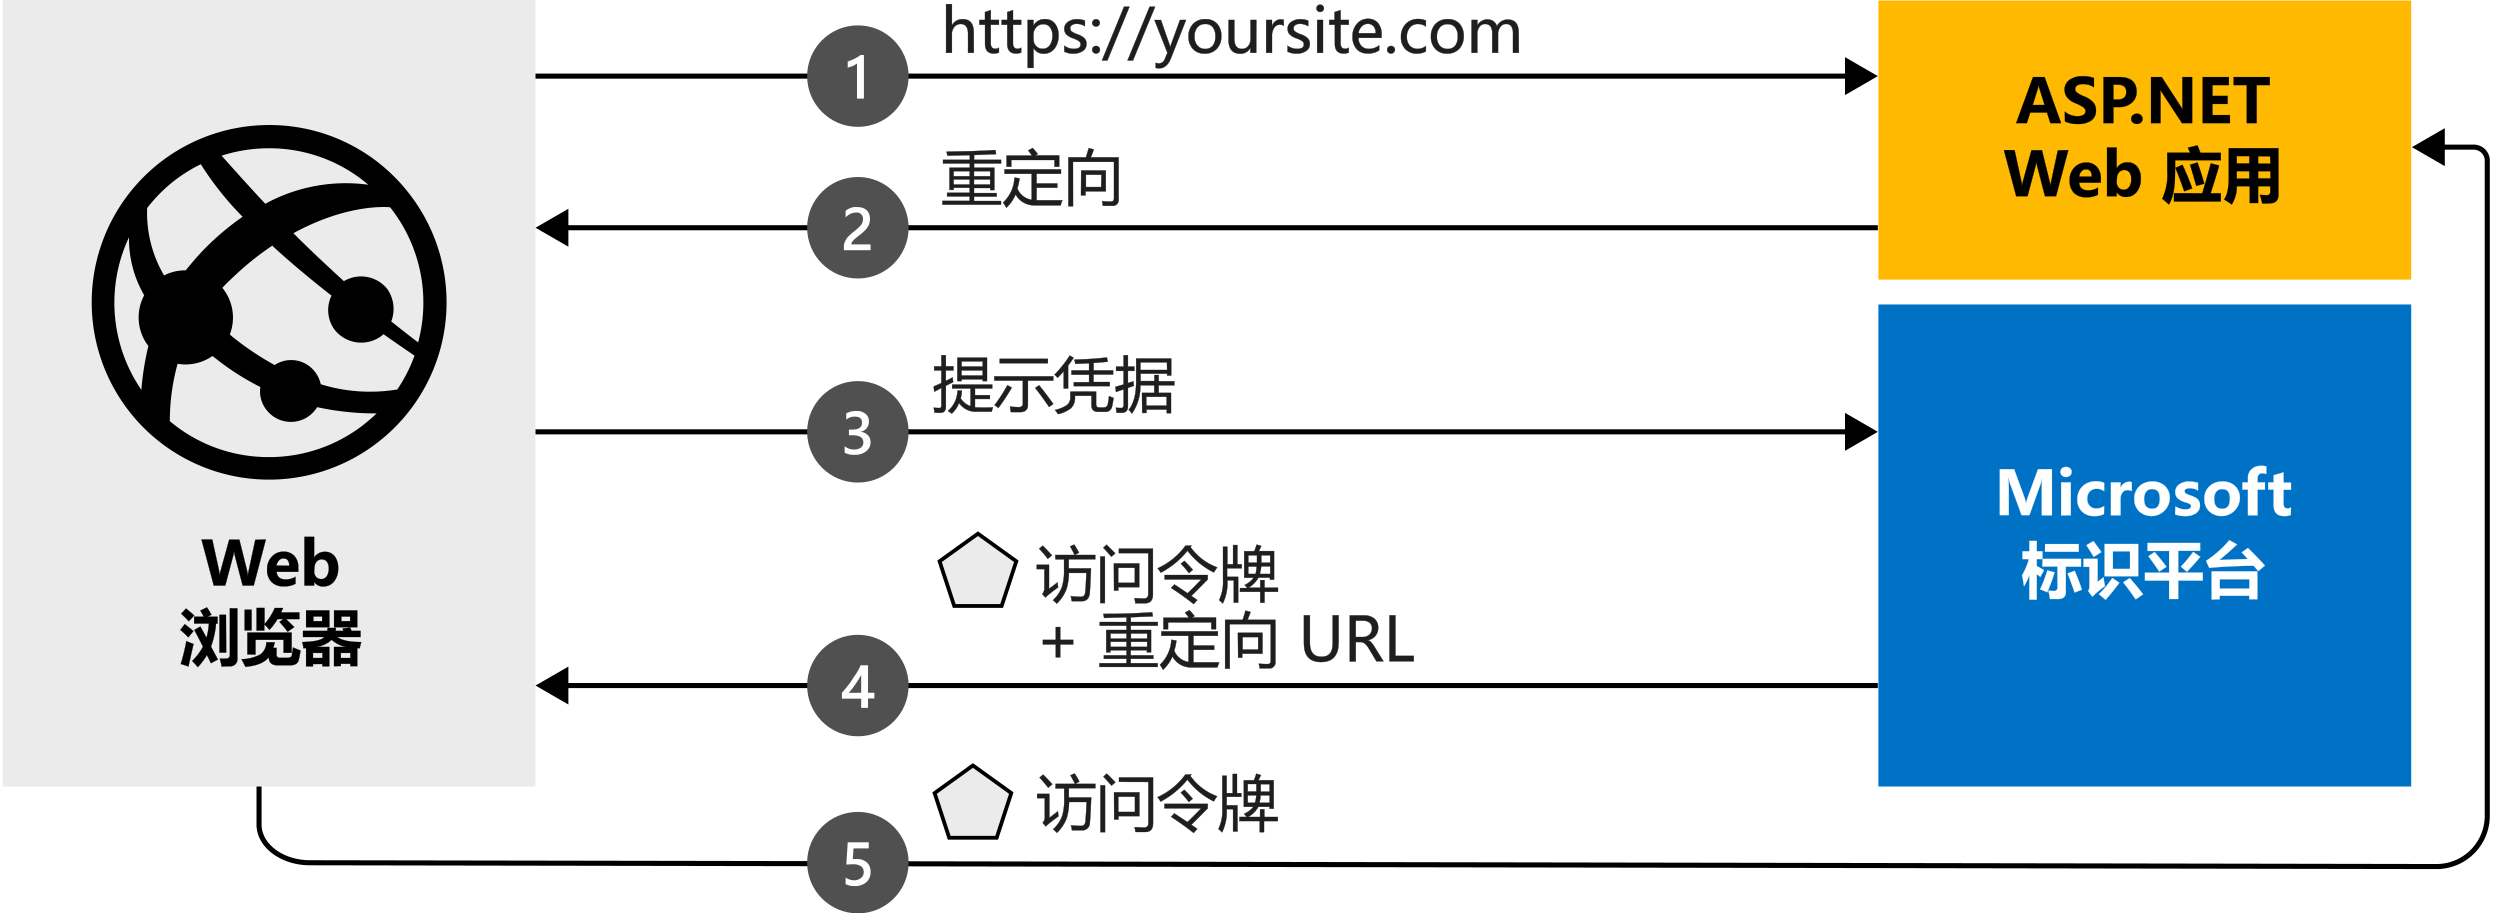 <svg xmlns="http://www.w3.org/2000/svg" xmlns:xlink="http://www.w3.org/1999/xlink" viewBox="0 0 492.67 180"><defs><style>.cls-1{fill:#505050;}.cls-10,.cls-2{fill:#fff;}.cls-3,.cls-7{fill:#ebebeb;}.cls-4{fill:#0072c6;}.cls-5{fill:#ffb900;}.cls-6{fill:none;}.cls-6,.cls-7,.cls-8{stroke:#000;}.cls-10,.cls-6,.cls-7,.cls-8,.cls-9{stroke-miterlimit:10;}.cls-7{stroke-width:0.75px;}.cls-10,.cls-8{stroke-width:0.05px;}.cls-9{fill:#1e1e1e;stroke:#1e1e1e;stroke-width:0.06px;}.cls-10{stroke:#fff;}</style><symbol id="New_Symbol_45" data-name="New Symbol 45" viewBox="0 0 20 20"><circle class="cls-1" cx="10" cy="10" r="10"/><path class="cls-2" d="M7.58,5.77v1.3a3,3,0,0,1,1.67-.55A2.07,2.07,0,0,1,10.63,7a1.4,1.4,0,0,1,.52,1.16,1.32,1.32,0,0,1-.53,1.12,2.54,2.54,0,0,1-1.52.4,12.8,12.8,0,0,1-1.38-.07L8,14h4.14V12.81h-3L9,10.71h.73A2.89,2.89,0,0,0,11.82,10a2.43,2.43,0,0,0,.68-1.86,2.57,2.57,0,0,0-.84-2,3.29,3.29,0,0,0-2.29-.75A3.57,3.57,0,0,0,7.58,5.77Z"/></symbol><symbol id="New_Symbol_44" data-name="New Symbol 44" viewBox="0 0 20 20"><circle class="cls-1" cx="10" cy="10" r="10"/><path class="cls-2" d="M12,14V8.58h1.25V7.45H12V5.6H10.65V7.42H6.85V8.56q.51.58,1.05,1.26a12.66,12.66,0,0,1,1,1.38c.29.47.64.94.93,1.41A13,13,0,0,1,10.55,14ZM10.65,8.58v3.5a19.76,19.76,0,0,0-1.26-2C9,9.51,8.58,9,8.22,8.56Z"/></symbol><symbol id="New_Symbol_43" data-name="New Symbol 43" viewBox="0 0 20 20"><circle class="cls-1" cx="10" cy="10" r="10"/><path class="cls-2" d="M7.39,5.88V7.16a3,3,0,0,1,1.85-.65,2.19,2.19,0,0,1,1.34.38,1.23,1.23,0,0,1,.5,1c0,1-.73,1.43-2.18,1.43H8.24v1.12h.63c1.29,0,1.94.45,1.94,1.35S10.3,13,9.29,13a2.48,2.48,0,0,1-1.58-.6v1.23a4.08,4.08,0,0,0,2,.48,2.64,2.64,0,0,0,1.79-.56,1.76,1.76,0,0,0,.67-1.44A2,2,0,0,0,10.5,10h0a2.19,2.19,0,0,0,1.43-.63A1.89,1.89,0,0,0,12.5,8a2.22,2.22,0,0,0-.85-1.82,3.4,3.4,0,0,0-2.24-.7A3.84,3.84,0,0,0,7.39,5.88Z"/></symbol><symbol id="New_Symbol_41" data-name="New Symbol 41" viewBox="0 0 20 20"><circle class="cls-1" cx="10" cy="10" r="10"/><path class="cls-2" d="M11.19,14.16V5.57H9.83V12.5A4.06,4.06,0,0,0,9,12a9,9,0,0,0-1-.33v1.21l.65.24.63.27.62.34c.21.13.42.27.64.43Z"/></symbol><symbol id="New_Symbol_42" data-name="New Symbol 42" viewBox="0 0 20 20"><circle class="cls-1" cx="10" cy="10" r="10"/><path class="cls-2" d="M12.5,5.57H7.24v.65A2.58,2.58,0,0,0,7.35,7a3.93,3.93,0,0,0,.3.66,4.92,4.92,0,0,0,.44.58c.17.18.35.35.54.52l.59.5c.2.15.39.31.58.47s.35.3.5.45a4.11,4.11,0,0,1,.38.45,2.55,2.55,0,0,1,.24.5,1.84,1.84,0,0,1,.09.57,1.42,1.42,0,0,1-.1.58,1.33,1.33,0,0,1-.29.41,1.17,1.17,0,0,1-.44.26,2.05,2.05,0,0,1-.55.05,2.73,2.73,0,0,1-1.05-.24,3.75,3.75,0,0,1-1-.72v1.31a2.85,2.85,0,0,0,.52.33,2.7,2.7,0,0,0,.55.24,3,3,0,0,0,.59.15,3.64,3.64,0,0,0,.66,0,3.77,3.77,0,0,0,1-.14,2.2,2.2,0,0,0,.79-.44,2,2,0,0,0,.51-.73,2.46,2.46,0,0,0,.18-1,2.88,2.88,0,0,0-.13-.92,2.65,2.65,0,0,0-.36-.76,4,4,0,0,0-.56-.67c-.21-.21-.46-.43-.73-.65l-.67-.53c-.23-.18-.43-.35-.61-.51a3.5,3.5,0,0,1-.44-.5.9.9,0,0,1-.16-.5H12.5Z"/></symbol></defs><title>OJ104329342</title><g id="bg"><g id="Shapes"><rect class="cls-2" width="492.67" height="180"/><rect class="cls-3" x="0.51" width="105" height="155"/><rect class="cls-4" x="370.17" y="60" width="105" height="95"/><rect class="cls-5" x="370.17" y="0.1" width="105" height="55"/><line class="cls-6" x1="105.53" y1="15" x2="364.68" y2="15"/><polygon points="363.59 18.74 370.06 15 363.59 11.26 363.59 18.74"/><line class="cls-6" x1="110.92" y1="44.88" x2="370.06" y2="44.88"/><polygon points="112.01 48.62 105.53 44.88 112.01 41.14 112.01 48.62"/><line class="cls-6" x1="105.53" y1="85.1" x2="364.68" y2="85.1"/><polygon points="363.59 88.84 370.06 85.1 363.59 81.36 363.59 88.84"/><line class="cls-6" x1="110.92" y1="135.1" x2="370.06" y2="135.1"/><polygon points="112.01 138.84 105.53 135.1 112.01 131.36 112.01 138.84"/><path class="cls-6" d="M51.05,155v7.5c0,4.13,4.5,7.51,10,7.52l419.11.75a10,10,0,0,0,10-10V31.5a2.67,2.67,0,0,0-2.81-2.5H480.7"/><polygon points="481.79 25.26 475.31 29 481.79 32.74 481.79 25.26"/><use width="20" height="20" transform="matrix(1, 0, 0, -1, 159.06, 180)" xlink:href="#New_Symbol_45"/><use width="20" height="20" transform="matrix(1, 0, 0, -1, 159.06, 145.1)" xlink:href="#New_Symbol_44"/><use width="20" height="20" transform="matrix(1, 0, 0, -1, 159.06, 95.1)" xlink:href="#New_Symbol_43"/><path d="M80.75,38.31A34.75,34.75,0,0,0,53,24.64,34.94,34.94,0,1,0,74.27,87.31a34.84,34.84,0,0,0,6.61-48.83ZM82.4,67.48c-1.23-.92-3-2.31-5.3-4.13a6.86,6.86,0,0,0-.78-6.4,6.62,6.62,0,0,0-8.55-1.54c-3-2.75-6.41-5.9-9.95-9.45,10.74-5.88,18.58-5.16,19.05-5.11.11.14.23.27.33.41A30.23,30.23,0,0,1,82.4,67.48ZM63.21,75.72a6.22,6.22,0,0,0-1.09-2.38,5.9,5.9,0,0,0-8-1.4A56.53,56.53,0,0,1,46,66.52c-.25-.2-.48-.4-.71-.6a9.24,9.24,0,0,0-1.32-9c0-.06-.11-.12-.16-.19.6-.64,1.22-1.27,1.89-1.88a57.76,57.76,0,0,1,8-6.47h.08l-.09.08c3.82,3.51,7.85,6.83,11.64,9.8a6.53,6.53,0,0,0,.58,6.68,6.68,6.68,0,0,0,9.24,1.28c.14-.12.28-.24.41-.37,2.73,1.92,4.89,3.39,6.13,4.24a29.89,29.89,0,0,1-3.4,6.66A32.8,32.8,0,0,1,63.21,75.72Zm9.38-39.31a33,33,0,0,0-20.31,3.75c-2.74-2.92-5.66-6.18-8.61-9.48A30.47,30.47,0,0,1,53,29.22,30,30,0,0,1,72.59,36.41Zm-38.1-.91a30.88,30.88,0,0,1,5.08-3.14,61,61,0,0,0,8.24,10.36A51.67,51.67,0,0,0,39.4,50c-1,1.09-1.93,2.19-2.8,3.28a9,9,0,0,0-4.27,1A24.37,24.37,0,0,1,29,41,30.41,30.41,0,0,1,34.49,35.5ZM25.42,46.76a22.16,22.16,0,0,0,3,11.43,9.23,9.23,0,0,0,.82,10h0a54.93,54.93,0,0,0-1.38,8.64A30.35,30.35,0,0,1,25.42,46.76ZM53,90.08A30.13,30.13,0,0,1,33.47,83,42,42,0,0,1,35,71.69a9.3,9.3,0,0,0,6.87-1.53l.77.59a50.31,50.31,0,0,0,8.67,5.52,5.85,5.85,0,0,0,1.19,4.49,6.07,6.07,0,0,0,10-.52,54.32,54.32,0,0,0,11.72,1.23,35.23,35.23,0,0,1-2.7,2.33A30.19,30.19,0,0,1,53,90.08Z"/><use width="20" height="20" transform="matrix(1, 0, 0, -1, 159.06, 25)" xlink:href="#New_Symbol_41"/><use width="20" height="20" transform="matrix(1, 0, 0, -1, 159.06, 54.88)" xlink:href="#New_Symbol_42"/></g><g id="Text"><polygon class="cls-7" points="192.72 105.17 185.16 110.61 188.05 119.42 197.39 119.42 200.28 110.61 192.72 105.17"/><polygon class="cls-7" points="191.73 150.85 184.18 156.29 187.06 165.1 196.41 165.1 199.29 156.29 191.73 150.85"/></g></g><g id="txt"><path class="cls-8" d="M52.39,106.32,50,115.39H47.82l-1.55-5.92a4.64,4.64,0,0,1-.14-1h0a5.36,5.36,0,0,1-.16,1l-1.58,5.92H42.13l-2.42-9.07h2.12l1.34,6.15a7.36,7.36,0,0,1,.13,1h0a5.5,5.5,0,0,1,.18-1l1.69-6.12h2l1.54,6.19a7.44,7.44,0,0,1,.15,1h0a5.47,5.47,0,0,1,.13-1l1.32-6.16Z"/><path class="cls-8" d="M58.78,112.68H54.52c.06,1,.67,1.51,1.81,1.51a3.46,3.46,0,0,0,1.9-.53v1.39a4.75,4.75,0,0,1-2.32.5,3.24,3.24,0,0,1-2.41-.87,3.35,3.35,0,0,1-.86-2.43,3.55,3.55,0,0,1,.92-2.53,3,3,0,0,1,2.29-1,2.8,2.8,0,0,1,2.16.84,3.21,3.21,0,0,1,.77,2.29ZM57,111.5c0-1-.39-1.45-1.18-1.45a1.14,1.14,0,0,0-.86.4,1.89,1.89,0,0,0-.47,1Z"/><path class="cls-8" d="M61.91,114.61v.78H60V105.8h1.9v4.1h0a2.4,2.4,0,0,1,2.12-1.15,2.33,2.33,0,0,1,1.92.86,3.67,3.67,0,0,1,.7,2.36,4,4,0,0,1-.8,2.6,2.61,2.61,0,0,1-2.12,1,2,2,0,0,1-1.82-.94Zm0-2a1.53,1.53,0,0,0,.38,1.07,1.22,1.22,0,0,0,1,.44,1.29,1.29,0,0,0,1.1-.55,2.68,2.68,0,0,0,.4-1.56,2.1,2.1,0,0,0-.36-1.31,1.21,1.21,0,0,0-1-.47,1.33,1.33,0,0,0-1.05.47,1.82,1.82,0,0,0-.41,1.22Z"/><path class="cls-8" d="M36.42,123c.62.48,1.19.94,1.7,1.37l-1,1.23c-.5-.49-1-1-1.59-1.46Zm.31,3.34a13.87,13.87,0,0,0,1.41.57c-.29,1.21-.62,2.69-1,4.43-.51-.18-1-.34-1.51-.49A38.12,38.12,0,0,0,36.73,126.29Zm-.07-6.42c.44.36,1,.82,1.62,1.37l-1.07,1.14c-.56-.59-1.06-1.09-1.5-1.49Zm5.91,3a16.5,16.5,0,0,1-1,4.5c.46.85.91,1.7,1.36,2.55l-1.36.73c-.27-.56-.53-1.1-.79-1.61a13.93,13.93,0,0,1-1.8,2.38c-.39-.46-.75-.86-1.1-1.22A11.6,11.6,0,0,0,40,127.44c-.63-1.27-1.2-2.37-1.71-3.29l1.19-.68c.41.73.81,1.46,1.21,2.21a13.52,13.52,0,0,0,.48-2.8H38.26v-1.34h1.9c-.22-.44-.45-.85-.68-1.22l1.3-.62a13.15,13.15,0,0,1,.88,1.46l-.78.38h2v1.34Zm2,5.69H43.25v-7.46h1.28Zm2.21-8.72v9.89a1.39,1.39,0,0,1-1.48,1.52q-.46,0-1.62.06a15.21,15.21,0,0,0-.36-1.58,8.12,8.12,0,0,0,1.29,0,.67.67,0,0,0,.69-.77v-9.14Z"/><path class="cls-8" d="M52.49,126.57h1.65a9.93,9.93,0,0,1-.29,1.11h.65v1.25a.62.62,0,0,0,.71.71h1.34a1.56,1.56,0,0,0,.66-.12.58.58,0,0,0,.3-.34c0-.15.12-.68.23-1.59.38.18.87.38,1.47.61a13.4,13.4,0,0,1-.4,2.05,1.21,1.21,0,0,1-.59.65,2.42,2.42,0,0,1-1.08.21H54.73c-1.17,0-1.76-.54-1.76-1.62q-1.23,1.62-4.6,1.91c-.32-.64-.58-1.13-.78-1.49a8.31,8.31,0,0,0,3.74-.95A3,3,0,0,0,52.49,126.57Zm-4.28-6.43h1.37v4.09H48.21Zm.54,8.82v-4.31h8.72v4H55.88v-2.57H50.35V129Zm5.39-9.14h1.63c-.12.31-.25.59-.38.87H59V122H56.36c.59.55,1.13,1.08,1.63,1.58l-1.3.92c-.51-.65-1-1.3-1.62-1.94l.76-.56H54.69a11.08,11.08,0,0,1-1.6,2.12,8.42,8.42,0,0,0-1-1.08v1.22H50.56V119.8h1.57V123A11.94,11.94,0,0,0,54.14,119.82Z"/><path class="cls-8" d="M65.82,131.29v-3.8h2.43a5.61,5.61,0,0,1-2.89-1.42,5.38,5.38,0,0,1-3.14,1.42H64.9v3.82H63.54v-.45H61.68v.45H60.32v-3.58l-.52,0a8.48,8.48,0,0,0-.24-1.2c2.4-.06,3.86-.39,4.36-1H59.71v-1.2h4.78a4.85,4.85,0,0,0,.07-.58H66.2a5.07,5.07,0,0,1-.08.58H67.7l-.19-.46,1.5-.18.27.64h1.77v1.2H66.44c.83.64,2.42,1,4.75,1a12.35,12.35,0,0,0-.3,1.2l-.48,0v3.54H69.05v-.45H67.17v.43Zm-5.5-11h4.59v3.31H60.32Zm3.22,8.38H61.68v1h1.86Zm-.06-6.27v-.91H61.75v.91Zm2.35-2.11h4.58v3.31H65.83Zm3.22,8.38H67.17v1h1.88ZM69,122.41v-.91H67.27v.91Z"/><path class="cls-9" d="M184,76.17l1.51-.68V73h-1.42v-.8h1.42V70h.89v2.18h1.5V73h-1.5v2.06c.45-.22.9-.45,1.35-.7,0,.3.05.62.09.94l-1.44.72v4.08q0,1.14-.87,1.23a11.74,11.74,0,0,1-1.37,0c0-.33-.1-.65-.15-1a10,10,0,0,0,1.1.08c.27,0,.4-.15.4-.44V76.46l-1.39.74Zm2.83,4.8a5.45,5.45,0,0,0,1.86-4h.87a7.2,7.2,0,0,1-.24,1.53,3.73,3.73,0,0,0,1.94,1.54V76.55h-3.62v-.77h7.9v.77h-3.4v1.32h2.94v.75h-2.94v1.65a30.58,30.58,0,0,0,3.54,0l-.27.86c-.93,0-1.89,0-2.89,0A4,4,0,0,1,189,79.42a5.81,5.81,0,0,1-1.43,2.1A6.73,6.73,0,0,0,186.81,81Zm1.83-10.5h5.85V75.1h-.84v-.34h-4.16v.34h-.85Zm5,.75h-4.16v1h4.16ZM189.49,74h4.16V73h-4.16Z"/><path class="cls-9" d="M195.94,74.16h11.63V75h-5v4.74c0,1-.51,1.46-1.54,1.47h-1.82q-.08-.48-.18-1.08c.62.06,1.2.1,1.75.1a.7.7,0,0,0,.79-.79V75h-5.6Zm2.59,1.75.86.48a46.16,46.16,0,0,1-2.63,4l-.77-.55A29.47,29.47,0,0,0,198.53,75.91ZM197,70.71h9.5v.87H197Zm7,5.75.78-.53q1.44,1.77,2.79,3.69l-.85.57Q205.3,78.06,204,76.46Z"/><path class="cls-9" d="M210.81,70.06l.77.45c-.37.55-.73,1.06-1.09,1.54v4.5h-.87V73.17q-.63.73-1.2,1.29a6.76,6.76,0,0,0-.6-.64A22.32,22.32,0,0,0,210.81,70.06Zm5.2,7.1v2.45q0,.69.63.69h.78c.5,0,.8-.2.89-.61a13.58,13.58,0,0,0,.24-1.64c.25.12.55.24.9.37-.09.61-.18,1.16-.28,1.62a1.29,1.29,0,0,1-1.43,1.11h-1.37c-.86,0-1.28-.44-1.28-1.33V78h-3.25v.22a2.94,2.94,0,0,1-.72,2.17,6.34,6.34,0,0,1-2.62,1.22,8.09,8.09,0,0,0-.6-.82,6.73,6.73,0,0,0,2.42-1,2,2,0,0,0,.6-1.68v-.94Zm-4.39-1.84h3V73.85h-3.47V73h3.47V71.58q-1.32.08-2.73.12c0-.26-.1-.54-.17-.83,2.52-.06,4.66-.21,6.41-.43l.17.84q-1.33.14-2.79.24V73h3.85v.81H215.5v1.47h3.2v.81h-7.08Z"/><path class="cls-9" d="M219.8,76.24l1.62-.47V73.1h-1.48v-.85h1.48V70h.86v2.24h1.28v.85h-1.28v2.4l1.09-.35a7.51,7.51,0,0,0,.07.91l-1.16.38V80c0,.88-.38,1.33-1.16,1.34-.24,0-.6,0-1.08,0a9.07,9.07,0,0,0-.14-1,9,9,0,0,0,1,.07c.35,0,.53-.2.53-.6V76.73l-1.5.51Zm5.25,1.18h2.41V75.93h-2.73a9.43,9.43,0,0,1-1.66,5.57c-.19-.24-.4-.49-.64-.74q1.47-1.8,1.47-5.54V70.65h6.91V74H230v-.36h-5.23v1.45h2.72V73.9h.85v1.23h3.09v.8h-3.09v1.49h2.43v4h-.84V80.7h-4v.68h-.84Zm4.92-6h-5.23v1.49H230Zm-.07,6.77h-4v1.75h4Z"/><path class="cls-9" d="M208.42,114.75c0,.36.06.71.1,1-.58.41-1.21.89-1.91,1.46a5.33,5.33,0,0,0-.58.55l-.64-.71a1.6,1.6,0,0,0,.42-1.15v-3.75h-1.5v-.85h2.42v4.71C207.29,115.64,207.85,115.2,208.42,114.75Zm-2.92-7.22c.64.63,1.24,1.27,1.8,1.91l-.82.69a20.75,20.75,0,0,0-1.7-2Zm2.46,1.84h3.8a13.61,13.61,0,0,0-.88-1.68l.82-.38c.36.57.68,1.11.94,1.61l-.85.45h4.06v.84h-5.23V112H215c-.08,2.36-.17,4-.25,4.89-.1,1.07-.64,1.6-1.64,1.59-.58,0-1.22,0-1.9,0-.06-.36-.12-.71-.19-1a15.81,15.81,0,0,0,2,.13c.5,0,.79-.29.85-.88.09-.92.16-2.19.22-3.83h-3.45a10.84,10.84,0,0,1-.46,3.15,7.68,7.68,0,0,1-1.93,2.92,5.63,5.63,0,0,0-.75-.69,6.75,6.75,0,0,0,1.8-2.67,10.7,10.7,0,0,0,.39-3.38v-2H208Z"/><path class="cls-9" d="M216.83,109.66h.91v9.19h-.91Zm.59-1.72.66-.6c.43.41,1,1,1.7,1.71l-.76.67C218.35,108.94,217.81,108.35,217.42,107.94Zm2.09,3.09h5v4.69h-4.12v.67h-.85Zm4.13.87h-3.28v2.95h3.28ZM220.5,109v-.88h6.7v9.06c0,1.13-.51,1.7-1.53,1.7l-1.93,0c0-.24-.09-.55-.18-1,.65,0,1.27.07,1.87.07s.86-.31.86-.92V109Z"/><path class="cls-9" d="M234.83,107.51l-.22.3a11.21,11.21,0,0,0,5.27,4q-.4.56-.66,1a14.54,14.54,0,0,1-5.2-4.28,17,17,0,0,1-5.27,4.33c-.17-.27-.37-.56-.61-.87a13.72,13.72,0,0,0,5.48-4.46Zm-3.39,7.67c.82.53,1.68,1.11,2.59,1.73.78-.73,1.68-1.63,2.7-2.71h-7.22v-.88H238v.88c-1,1-2.06,2.12-3.22,3.23l1.17.82-.72.79c-1.53-1.2-3-2.26-4.45-3.18Zm1.27-4.1.7-.55c.61.6,1.17,1.19,1.67,1.76l-.78.65A20.94,20.94,0,0,0,232.71,111.08Z"/><path class="cls-9" d="M244,118.76h-.86v-4.4h-1.26a9.24,9.24,0,0,1-.91,4.57c-.2-.21-.44-.43-.72-.68a8.14,8.14,0,0,0,.77-4v-6.5h.86v3.45H243v-3.79h.85v3.79h.86V112h-2.89v1.67H244Zm.37-2.87h1.43c-.16-.21-.33-.41-.51-.61a4.87,4.87,0,0,0,1.78-1.43h-1.88v-5.23h2c.15-.37.3-.81.46-1.3l.91.28q-.25.57-.48,1h3v5.63h-.82v-.4H248a5.19,5.19,0,0,1-2,2h2.35v-1.5h.85v1.5h2.65v.8h-2.65v2.15h-.85v-2.15h-4Zm1.64-5h1.7v-1.46H246Zm1.68.75H246v1.47h1.43A6,6,0,0,0,247.64,111.6Zm.63,1.47h2V111.6h-1.77A8,8,0,0,1,248.27,113.07Zm2-3.68h-1.75v1.46h1.75Z"/><path class="cls-9" d="M211.49,127h-2.55v2.54h-.88V127h-2.54v-.9h2.54v-2.53h.88v2.53h2.55Z"/><path class="cls-9" d="M216.66,130.7H222v-.87h-4.46v-.69H222v-1h-3.17v.42H218v-4.41h4v-.84h-5.28v-.73H222v-.92c-1.42,0-2.89.08-4.41.12-.05-.25-.1-.52-.16-.8,4,0,7.16-.15,9.62-.32l.14.8q-2.08.1-4.35.18v.94h5.32v.73h-5.32v.84h4v4.4h-.82v-.41h-3.2v1h4.47v.69h-4.47v.87h5.32v.73H216.66Zm2.2-4.85H222v-1h-3.17Zm0,1.63H222v-1h-3.17Zm7.21-2.63h-3.2v1h3.2Zm-3.2,2.63h3.2v-1h-3.2Z"/><path class="cls-9" d="M228.58,131a7.13,7.13,0,0,0,2.25-4.92l1,.15a10.91,10.91,0,0,1-.43,2,3.61,3.61,0,0,0,2.82,2.22v-5.15h-5.35v-.88H240v.88h-4.81v1.9h4.08v.86h-4.08v2.46c1.56,0,3.25,0,5.08,0a6.92,6.92,0,0,0-.34,1c-1.91,0-3.59,0-5,0a4.17,4.17,0,0,1-3.88-2.15A7.86,7.86,0,0,1,229.2,132,9.9,9.9,0,0,0,228.58,131Zm.69-9.28h5c-.23-.34-.48-.66-.74-1l.89-.48c.31.35.64.74,1,1.18l-.53.28h4.75V124h-.93v-1.35h-8.52V124h-.92Z"/><path class="cls-9" d="M242.35,131.77h-.92v-9.62h3.46c.19-.58.38-1.19.56-1.82l1,.28c-.2.55-.4,1.06-.6,1.54h5.49v8.24a1.17,1.17,0,0,1-1.33,1.32l-1.78,0c0-.28-.09-.58-.16-.92.67.06,1.24.08,1.71.08s.64-.22.64-.68V123h-8.08Zm1.6-7.07h4.85v4.12h-4v.8H244Zm4,.85h-3.07V128h3.07Z"/><path class="cls-9" d="M263.8,126.62q0,3.85-3.49,3.85c-2.23,0-3.35-1.23-3.35-3.71v-5.51h1.18v5.46c0,1.81.76,2.72,2.28,2.72s2.21-.88,2.21-2.64v-5.54h1.17Z"/><path class="cls-9" d="M272.64,130.32h-1.39l-1.5-2.52a3.69,3.69,0,0,0-.83-1,1.49,1.49,0,0,0-.89-.27h-.85v3.82H266v-9.07h2.77a3.12,3.12,0,0,1,2.07.63,2.24,2.24,0,0,1,.75,1.79,2.39,2.39,0,0,1-2,2.45v0a1.85,1.85,0,0,1,.65.45,7.31,7.31,0,0,1,.71,1Zm-5.46-8v3.21h1.38a1.86,1.86,0,0,0,1.31-.47,1.64,1.64,0,0,0,.5-1.23,1.36,1.36,0,0,0-.46-1.11,1.94,1.94,0,0,0-1.33-.4Z"/><path class="cls-9" d="M278.61,130.32h-4.79v-9.07H275v8h3.62Z"/><path class="cls-10" d="M402.38,101.54V96c0-.5,0-1.14.07-1.91h0a10.4,10.4,0,0,1-.28,1.16l-2.24,6.26h-1.54l-2.27-6.2a11.15,11.15,0,0,1-.29-1.22h-.05c.05.76.08,1.52.08,2.29v5.13h-1.75V92.47h2.81l2,5.48a6.91,6.91,0,0,1,.33,1.28h0a12.21,12.21,0,0,1,.38-1.29l2-5.47h2.74v9.07Z"/><path class="cls-10" d="M406.05,93a.9.9,0,0,1,.31-.71,1.15,1.15,0,0,1,.79-.27,1.09,1.09,0,0,1,.79.28.9.9,0,0,1,.31.7.92.92,0,0,1-.31.71,1.22,1.22,0,0,1-1.58,0A1,1,0,0,1,406.05,93Zm.14,8.57V95.06h1.89v6.48Z"/><path class="cls-10" d="M414.63,101.3a3.8,3.8,0,0,1-1.93.4,3.28,3.28,0,0,1-2.4-.9,3.13,3.13,0,0,1-.91-2.34,3.42,3.42,0,0,1,1-2.6,3.61,3.61,0,0,1,2.63-1,3.36,3.36,0,0,1,1.64.31v1.62a2.35,2.35,0,0,0-1.42-.47,1.87,1.87,0,0,0-1.39.52,2,2,0,0,0-.53,1.45,1.93,1.93,0,0,0,.5,1.4,1.76,1.76,0,0,0,1.35.52,2.63,2.63,0,0,0,1.48-.48Z"/><path class="cls-10" d="M420.1,96.78a1.68,1.68,0,0,0-.84-.2,1.21,1.21,0,0,0-1,.49,2.19,2.19,0,0,0-.38,1.35v3.12H416V95.06h1.89v1.22h0a1.72,1.72,0,0,1,1.7-1.33,1.29,1.29,0,0,1,.51.08Z"/><path class="cls-10" d="M420.61,98.33a3.29,3.29,0,0,1,1-2.51,3.59,3.59,0,0,1,2.58-.92,3.39,3.39,0,0,1,2.48.9,3.25,3.25,0,0,1,.92,2.42,3.61,3.61,0,0,1-6,2.57A3.26,3.26,0,0,1,420.61,98.33Zm1.92,0c0,1.29.53,1.94,1.58,1.94s1.52-.67,1.52-2-.51-1.89-1.53-1.89a1.41,1.41,0,0,0-1.16.51A2.26,2.26,0,0,0,422.53,98.31Z"/><path class="cls-10" d="M428.72,99.8a3.57,3.57,0,0,0,1.9.59c.78,0,1.17-.21,1.17-.62s-.32-.55-1-.75a4.13,4.13,0,0,1-1.66-.83,1.88,1.88,0,0,1,.32-2.74,3.39,3.39,0,0,1,2-.55,5.46,5.46,0,0,1,1.71.27v1.49a3.18,3.18,0,0,0-1.66-.45,1.44,1.44,0,0,0-.73.16.49.49,0,0,0-.27.43c0,.29.27.53.82.72a8.65,8.65,0,0,1,1.32.53,1.66,1.66,0,0,1,.9,1.54,1.78,1.78,0,0,1-.8,1.56,3.69,3.69,0,0,1-2.14.55,5.54,5.54,0,0,1-1.95-.33Z"/><path class="cls-10" d="M434.42,98.33a3.29,3.29,0,0,1,1-2.51A3.59,3.59,0,0,1,438,94.9a3.39,3.39,0,0,1,2.48.9,3.25,3.25,0,0,1,.92,2.42,3.61,3.61,0,0,1-6,2.57A3.26,3.26,0,0,1,434.42,98.33Zm1.92,0c0,1.29.53,1.94,1.58,1.94s1.52-.67,1.52-2-.51-1.89-1.53-1.89a1.41,1.41,0,0,0-1.16.51A2.26,2.26,0,0,0,436.34,98.31Z"/><path class="cls-10" d="M446.61,93.41a2,2,0,0,0-.73-.15c-.65,0-1,.36-1,1.07v.73h1.47v1.41h-1.47v5.07H443V96.47h-1.08V95.06H443v-.83a2.28,2.28,0,0,1,.72-1.77,2.7,2.7,0,0,1,1.9-.66,3.4,3.4,0,0,1,1,.12Z"/><path class="cls-10" d="M451.43,101.47a2.91,2.91,0,0,1-1.3.23c-1.37,0-2.06-.72-2.06-2.17V96.47H447V95.06h1.07V93.64L450,93.1v2h1.48v1.41H450V99.2c0,.7.27,1,.82,1a1.33,1.33,0,0,0,.66-.19Z"/><path class="cls-10" d="M398.5,113.35a12.9,12.9,0,0,0,1.33-3.17h-1.25v-1.53h1.35V106.6h1.44v2.05h1.13v1.53h-1.13v1.36l1.44.82-.73,1.33a7.64,7.64,0,0,0-.71-.53v5h-1.44v-4.83a15.38,15.38,0,0,1-1.06,2.2C398.74,114.68,398.62,114,398.5,113.35Zm5-.95,1.39.4a34,34,0,0,1-1.46,3.92,8.42,8.42,0,0,0-1.39-.56A26.94,26.94,0,0,0,403.47,112.4Zm-.94-2.26h7.54v1.52h-3v5a1.28,1.28,0,0,1-.34,1,1.5,1.5,0,0,1-1,.38c-.43,0-1,0-1.76,0-.11-.63-.22-1.18-.32-1.63.41,0,.79.06,1.11.06s.68-.21.68-.63v-4.2h-3Zm.47-2.93h6.62v1.52H403Zm5.82,5.28c.5,1.18,1,2.42,1.42,3.72l-1.44.55c-.45-1.38-.91-2.64-1.37-3.76Z"/><path class="cls-10" d="M414.55,113.76a14.88,14.88,0,0,0,.27,1.73,21.21,21.21,0,0,0-2.48,2.08l-.83-1.08a1.75,1.75,0,0,0,.25-1v-3.78H410.6v-1.58h2.77v4.55Zm-2-7.13c.5.67,1,1.39,1.56,2.17l-1.5.94c-.47-.81-1-1.58-1.43-2.3Zm3.72,7.29,1.39.92q-1.35,1.81-2.71,3.37c-.39-.36-.84-.73-1.34-1.11A19.12,19.12,0,0,0,416.26,113.92Zm-1.51-6.71h6.61v6.34h-6.61Zm5,4.91v-3.48h-3.38v3.48Zm-.05,1.81c.9,1,1.77,2.07,2.62,3.18l-1.45,1c-.79-1.15-1.61-2.28-2.47-3.36Z"/><path class="cls-10" d="M422.7,112.87h4.77v-4.3h-4.26V107h10.36v1.55h-4.32v4.3h4.84v1.55h-4.84v3.64h-1.78v-3.64H422.7Zm.68-3.25,1.23-.83c.75.88,1.53,1.84,2.33,2.91l-1.42.93C424.73,111.44,424,110.43,423.38,109.62Zm10.22.12c-.83,1-1.71,2-2.63,2.93l-1.19-1a26.87,26.87,0,0,0,2.43-2.9Z"/><path class="cls-10" d="M443,108q1.8,1.76,3.34,3.45l-1.3,1.1-.92-1.07q-5,.07-8.75.42l-.62-1.38a20.44,20.44,0,0,0,4.57-4.06l1.53.83q-1.67,1.58-3.51,3.07l5.63-.2-1.19-1.31Zm-7.15,10.14V112.6h9v5.49h-1.59v-.69h-5.84v.69Zm7.43-4h-5.84V116h5.84Z"/><path class="cls-8" d="M406.17,24.26h-2.1l-.68-2.08h-3.3l-.67,2.08h-2.1l3.32-9.07h2.28Zm-3.24-3.57-1-3.15a3,3,0,0,1-.14-.79h-.06a3.28,3.28,0,0,1-.15.77l-1,3.17Z"/><path class="cls-8" d="M406.91,22a3.81,3.81,0,0,0,2.49.9,2.16,2.16,0,0,0,1.19-.27.82.82,0,0,0,.4-.7,1,1,0,0,0-.32-.7,6.37,6.37,0,0,0-1.67-.89c-1.42-.6-2.13-1.47-2.13-2.62a2.29,2.29,0,0,1,1-2,4.28,4.28,0,0,1,2.55-.7,6.29,6.29,0,0,1,2.23.35V17.2a3.67,3.67,0,0,0-2.14-.63,2.19,2.19,0,0,0-1.14.26.8.8,0,0,0-.43.71.9.9,0,0,0,.29.64,5.33,5.33,0,0,0,1.45.8,4.8,4.8,0,0,1,1.86,1.23,2.39,2.39,0,0,1,.51,1.53,2.31,2.31,0,0,1-.93,2,4.31,4.31,0,0,1-2.63.69,5.7,5.7,0,0,1-2.55-.5Z"/><path class="cls-8" d="M416.48,21.1v3.16h-1.94V15.19h3.13c2.25,0,3.38,1,3.38,2.87a2.74,2.74,0,0,1-1,2.23,3.77,3.77,0,0,1-2.56.81Zm0-4.41v2.93h.83c1.14,0,1.71-.5,1.71-1.49s-.56-1.44-1.69-1.44Z"/><path class="cls-8" d="M420,23.41a.91.91,0,0,1,.33-.72,1.2,1.2,0,0,1,.8-.28,1.15,1.15,0,0,1,.79.29,1,1,0,0,1,0,1.44,1.27,1.27,0,0,1-1.6,0A.93.93,0,0,1,420,23.41Z"/><path class="cls-8" d="M432,24.26h-2l-3.85-5.87a6,6,0,0,1-.43-.74h0a13.17,13.17,0,0,1,.05,1.45v5.16H423.9V15.19H426l3.7,5.7q.38.57.45.72h0a8.34,8.34,0,0,1-.06-1.25V15.19H432Z"/><path class="cls-8" d="M439.45,24.26h-5.37V15.19h5.16v1.58H436v2.14h3v1.57h-3v2.2h3.44Z"/><path class="cls-8" d="M447.3,16.77h-2.59v7.49h-1.94V16.77h-2.59V15.19h7.12Z"/><path class="cls-8" d="M407.6,29.58l-2.42,9.08H403l-1.54-5.92a5.35,5.35,0,0,1-.15-1h0a6.21,6.21,0,0,1-.17,1l-1.58,5.92h-2.23l-2.42-9.08H397l1.35,6.16a6.22,6.22,0,0,1,.12,1h0a5.5,5.5,0,0,1,.18-1l1.69-6.13h2.06l1.53,6.2a6,6,0,0,1,.15,1h0a5.47,5.47,0,0,1,.13-1l1.32-6.17Z"/><path class="cls-8" d="M414,36h-4.27c.07,1,.67,1.51,1.82,1.51a3.45,3.45,0,0,0,1.89-.53v1.39a4.72,4.72,0,0,1-2.32.5,3.25,3.25,0,0,1-2.41-.87,3.36,3.36,0,0,1-.85-2.44,3.53,3.53,0,0,1,.91-2.52,3.06,3.06,0,0,1,2.3-1,2.78,2.78,0,0,1,2.15.84,3.21,3.21,0,0,1,.78,2.29Zm-1.77-1.18c0-1-.39-1.45-1.17-1.45a1.15,1.15,0,0,0-.87.4,1.82,1.82,0,0,0-.46,1.05Z"/><path class="cls-8" d="M417.12,37.88v.78h-1.89V29.07h1.89v4.1h0A2.41,2.41,0,0,1,419.26,32a2.33,2.33,0,0,1,1.92.86,3.61,3.61,0,0,1,.7,2.36,4,4,0,0,1-.8,2.59,2.58,2.58,0,0,1-2.11,1,2,2,0,0,1-1.83-.94Zm0-2a1.57,1.57,0,0,0,.38,1.07,1.25,1.25,0,0,0,1,.44,1.29,1.29,0,0,0,1.1-.55,2.61,2.61,0,0,0,.4-1.56,2.1,2.1,0,0,0-.36-1.31,1.2,1.2,0,0,0-1-.47,1.33,1.33,0,0,0-1.05.47,1.82,1.82,0,0,0-.41,1.22Z"/><path class="cls-8" d="M428.63,34c0,3-.4,5.06-1.21,6.29-.36-.33-.8-.71-1.32-1.12a10.89,10.89,0,0,0,1-5.38V30.1h4.5l-.43-1,1.88-.45c.18.43.38.92.6,1.48h4v1.44h-9Zm-.21,4.08H434q.71-2.3,1.68-5.88l1.63.42c-.4,1.53-1,3.35-1.66,5.46h2V39.7h-9.23Zm.28-5,1.4-.6c.69,1.5,1.33,3,1.91,4.64l-1.57.58Q429.69,35.5,428.7,33.07Zm2.88-.61,1.47-.44c.41,1.08.86,2.47,1.34,4.17l-1.58.44Q432.12,34.13,431.58,32.46Z"/><path class="cls-8" d="M449,38.41a1.72,1.72,0,0,1-.34,1.15,1.48,1.48,0,0,1-1,.48,16,16,0,0,1-1.84.06,15.52,15.52,0,0,0-.47-1.7l1.31.07a.64.64,0,0,0,.74-.72V36.69H445V40h-1.65V36.69h-2.54a6.81,6.81,0,0,1-1,3.61c-.5-.36-1-.69-1.51-1,.64-.86.94-2.39.92-4.58V29.21H449Zm-8.21-6.2h2.48V30.76h-2.48Zm0,3h2.48V33.72h-2.48Zm6.57-4.41H445v1.45h2.44ZM445,35.17h2.44V33.72H445Z"/><path class="cls-9" d="M191.91,10.41h-1.14V6.68c0-1.3-.48-1.95-1.45-1.95a1.57,1.57,0,0,0-1.24.57,2.11,2.11,0,0,0-.49,1.44v3.67h-1.15V.82h1.15V5h0a2.34,2.34,0,0,1,2.12-1.22c1.46,0,2.18.88,2.18,2.64Z"/><path class="cls-9" d="M196.86,10.35a2.22,2.22,0,0,1-1,.2c-1.16,0-1.74-.64-1.74-1.93V4.88H193V3.93h1.11V2.37L195.25,2V3.93h1.61v.95h-1.61V8.42a1.52,1.52,0,0,0,.21.91.86.86,0,0,0,.72.28,1.13,1.13,0,0,0,.68-.22Z"/><path class="cls-9" d="M201.24,10.35a2.18,2.18,0,0,1-1,.2c-1.16,0-1.74-.64-1.74-1.93V4.88h-1.11V3.93h1.11V2.37L199.63,2V3.93h1.61v.95h-1.61V8.42a1.52,1.52,0,0,0,.22.91.83.83,0,0,0,.72.28,1.1,1.1,0,0,0,.67-.22Z"/><path class="cls-9" d="M203.67,9.5v3.89h-1.15V3.93h1.15V5.05h0a2.44,2.44,0,0,1,2.23-1.27,2.37,2.37,0,0,1,2,.87,3.6,3.6,0,0,1,.7,2.33,3.94,3.94,0,0,1-.8,2.6,2.64,2.64,0,0,1-2.15,1,2.17,2.17,0,0,1-1.93-1.06Zm0-1.76a1.86,1.86,0,0,0,.51,1.33,1.69,1.69,0,0,0,1.28.54,1.66,1.66,0,0,0,1.43-.7A3.27,3.27,0,0,0,207.4,7a2.56,2.56,0,0,0-.49-1.64,1.57,1.57,0,0,0-1.31-.59,1.79,1.79,0,0,0-1.39.6,2.19,2.19,0,0,0-.55,1.55Z"/><path class="cls-9" d="M209.74,9a3.1,3.1,0,0,0,1.87.63c.89,0,1.34-.3,1.34-.88a.76.76,0,0,0-.3-.62,4.5,4.5,0,0,0-1.18-.58,3.41,3.41,0,0,1-1.41-.86,1.65,1.65,0,0,1-.32-1,1.61,1.61,0,0,1,.73-1.38,3,3,0,0,1,1.8-.52,4,4,0,0,1,1.53.28V5.17a3,3,0,0,0-1.64-.47,1.54,1.54,0,0,0-.9.24.74.74,0,0,0-.35.64.79.79,0,0,0,.25.6,4.89,4.89,0,0,0,1.11.56,3.7,3.7,0,0,1,1.46.83,1.55,1.55,0,0,1,.38,1.08,1.61,1.61,0,0,1-.73,1.4,3.2,3.2,0,0,1-1.89.51,3.73,3.73,0,0,1-1.75-.38Z"/><path class="cls-9" d="M215.24,4.53a.68.68,0,0,1,.23-.52.69.69,0,0,1,.53-.22.77.77,0,0,1,.54.22.74.74,0,0,1,0,1,.75.75,0,0,1-.55.22.73.73,0,0,1-.53-.22A.69.69,0,0,1,215.24,4.53Zm0,5.28a.73.73,0,0,1,.76-.75.74.74,0,0,1,.54,1.27.71.71,0,0,1-.55.22.69.69,0,0,1-.53-.22A.7.7,0,0,1,215.24,9.81Z"/><path class="cls-9" d="M222.58,1.33l-4.35,10.59h-1.07l4.35-10.59Z"/><path class="cls-9" d="M227.63,1.33l-4.36,10.59H222.2l4.35-10.59Z"/><path class="cls-9" d="M233.73,3.93l-2.94,7.46q-.81,2.07-2.31,2.07a2.55,2.55,0,0,1-.73-.09v-1a1.66,1.66,0,0,0,.64.13,1.26,1.26,0,0,0,1.17-.91l.5-1.18-2.55-6.47h1.27l1.7,4.87.14.53h0a4.78,4.78,0,0,1,.14-.52l1.77-4.88Z"/><path class="cls-9" d="M234.23,7.24a3.46,3.46,0,0,1,.9-2.53,3.22,3.22,0,0,1,2.43-.93,3,3,0,0,1,2.29.89,3.51,3.51,0,0,1,.83,2.47,3.49,3.49,0,0,1-.89,2.48,3.09,3.09,0,0,1-2.37.94,3,3,0,0,1-2.32-.91A3.35,3.35,0,0,1,234.23,7.24Zm1.17,0A2.58,2.58,0,0,0,236,9a1.91,1.91,0,0,0,1.52.64A1.82,1.82,0,0,0,239,9a2.8,2.8,0,0,0,.51-1.8A2.84,2.84,0,0,0,239,5.36a1.82,1.82,0,0,0-1.5-.63,1.91,1.91,0,0,0-1.53.66A2.74,2.74,0,0,0,235.4,7.2Z"/><path class="cls-9" d="M247.56,10.41h-1.15v-1h0a2.14,2.14,0,0,1-2,1.17c-1.53,0-2.3-.92-2.3-2.75V3.93h1.14V7.64c0,1.31.5,2,1.51,2a1.5,1.5,0,0,0,1.21-.55,2.11,2.11,0,0,0,.47-1.4V3.93h1.15Z"/><path class="cls-9" d="M253,5.07a1.36,1.36,0,0,0-.8-.21,1.31,1.31,0,0,0-1.1.62,2.85,2.85,0,0,0-.43,1.65v3.28h-1.15V3.93h1.15V5.25h0a1.77,1.77,0,0,1,1.7-1.43,1.67,1.67,0,0,1,.61.09Z"/><path class="cls-9" d="M253.74,9a3.12,3.12,0,0,0,1.87.63c.9,0,1.34-.3,1.34-.88a.75.75,0,0,0-.29-.62,4.44,4.44,0,0,0-1.19-.58,3.36,3.36,0,0,1-1.4-.86,1.65,1.65,0,0,1-.32-1,1.59,1.59,0,0,1,.73-1.38,3,3,0,0,1,1.79-.52,4.06,4.06,0,0,1,1.54.28V5.17a3,3,0,0,0-1.65-.47,1.53,1.53,0,0,0-.89.24.74.74,0,0,0-.35.64.76.76,0,0,0,.25.6,4.74,4.74,0,0,0,1.1.56,3.68,3.68,0,0,1,1.47.83,1.6,1.6,0,0,1,.38,1.08,1.61,1.61,0,0,1-.73,1.4,3.24,3.24,0,0,1-1.89.51,3.77,3.77,0,0,1-1.76-.38Z"/><path class="cls-9" d="M259.44,1.64a.73.73,0,0,1,.2-.51.7.7,0,0,1,.52-.21.72.72,0,0,1,.52.21.7.7,0,0,1,.22.51.67.67,0,0,1-.22.51.71.71,0,0,1-.52.2.69.69,0,0,1-.52-.2A.66.66,0,0,1,259.44,1.64Zm.13,8.77V3.93h1.15v6.48Z"/><path class="cls-9" d="M265.8,10.35a2.22,2.22,0,0,1-1,.2c-1.16,0-1.74-.64-1.74-1.93V4.88h-1.11V3.93H263V2.37L264.19,2V3.93h1.61v.95h-1.61V8.42a1.52,1.52,0,0,0,.21.91.86.86,0,0,0,.72.28,1.13,1.13,0,0,0,.68-.22Z"/><path class="cls-9" d="M272.25,7.46h-4.53a2.31,2.31,0,0,0,.57,1.6,2,2,0,0,0,1.5.57,3.19,3.19,0,0,0,2-.7v1a3.88,3.88,0,0,1-2.27.6,2.74,2.74,0,0,1-2.19-.89,3.58,3.58,0,0,1-.79-2.47,3.6,3.6,0,0,1,.86-2.46,2.79,2.79,0,0,1,2.15-1,2.52,2.52,0,0,1,2,.81,3.41,3.41,0,0,1,.71,2.29Zm-1.15-.92a2.06,2.06,0,0,0-.41-1.36,1.44,1.44,0,0,0-1.16-.48,1.6,1.6,0,0,0-1.18.51,2.31,2.31,0,0,0-.63,1.33Z"/><path class="cls-9" d="M273.37,9.81a.73.73,0,0,1,.76-.75.72.72,0,0,1,.54.22.69.69,0,0,1,.22.53.7.7,0,0,1-.22.52.72.72,0,0,1-.55.22.73.73,0,0,1-.75-.74Z"/><path class="cls-9" d="M281,10.12a3.49,3.49,0,0,1-1.79.44,3,3,0,0,1-2.27-.9,3.25,3.25,0,0,1-.85-2.34A3.61,3.61,0,0,1,277,4.75a3.25,3.25,0,0,1,2.47-1,3.42,3.42,0,0,1,1.53.31V5.23a2.5,2.5,0,0,0-1.53-.5,2,2,0,0,0-1.6.68,2.61,2.61,0,0,0-.62,1.82A2.53,2.53,0,0,0,277.82,9a2.06,2.06,0,0,0,1.58.63A2.59,2.59,0,0,0,281,9.06Z"/><path class="cls-9" d="M282,7.24a3.46,3.46,0,0,1,.9-2.53,3.22,3.22,0,0,1,2.43-.93,3,3,0,0,1,2.29.89,3.51,3.51,0,0,1,.83,2.47,3.49,3.49,0,0,1-.89,2.48,3.09,3.09,0,0,1-2.37.94,3,3,0,0,1-2.32-.91A3.35,3.35,0,0,1,282,7.24Zm1.17,0A2.58,2.58,0,0,0,283.74,9a1.91,1.91,0,0,0,1.52.64,1.82,1.82,0,0,0,1.5-.63,2.8,2.8,0,0,0,.52-1.8,2.84,2.84,0,0,0-.52-1.82,1.82,1.82,0,0,0-1.5-.63,1.92,1.92,0,0,0-1.53.66A2.74,2.74,0,0,0,283.17,7.2Z"/><path class="cls-9" d="M299.31,10.41h-1.15V6.69a2.64,2.64,0,0,0-.33-1.51,1.25,1.25,0,0,0-1.08-.45,1.31,1.31,0,0,0-1.08.59,2.24,2.24,0,0,0-.45,1.4v3.69h-1.15V6.57c0-1.23-.47-1.84-1.42-1.84a1.31,1.31,0,0,0-1.09.56,2.25,2.25,0,0,0-.43,1.43v3.69H290V3.93h1.15V5h0a2.22,2.22,0,0,1,2-1.17,2,2,0,0,1,1.15.35,1.75,1.75,0,0,1,.69,1,2.33,2.33,0,0,1,2.16-1.32c1.43,0,2.14.88,2.14,2.63Z"/><path class="cls-9" d="M185.72,39.59h5.37v-.87h-4.45V38h4.45v-1h-3.16v.42h-.82V33.06h4v-.84h-5.27v-.73h5.27v-.92c-1.42.05-2.89.08-4.4.11-.05-.25-.11-.51-.17-.79,4-.05,7.17-.15,9.62-.32l.14.8c-1.39.06-2.84.13-4.34.18v.94h5.32v.73h-5.32v.84h4v4.4h-.82v-.41h-3.19v1h4.46v.69h-4.46v.87h5.32v.73H185.72Zm2.21-4.85h3.16v-1h-3.16Zm0,1.63h3.16v-1h-3.16Zm7.2-2.63h-3.19v1h3.19Zm-3.19,2.63h3.19v-1h-3.19Z"/><path class="cls-9" d="M197.67,39.93A7.13,7.13,0,0,0,199.92,35l1,.15a12,12,0,0,1-.43,2,3.61,3.61,0,0,0,2.82,2.22V34.25h-5.35v-.88h11.13v.88h-4.81v1.9h4.08V37h-4.08v2.46c1.56,0,3.25,0,5.08,0a5.84,5.84,0,0,0-.34,1c-1.92,0-3.59,0-5,0a4.16,4.16,0,0,1-3.88-2.14,7.81,7.81,0,0,1-1.81,2.62C198.11,40.54,197.9,40.24,197.67,39.93Zm.69-9.28h5c-.23-.34-.47-.66-.73-1l.89-.49c.31.36.64.75,1,1.19l-.53.28h4.75v2.23h-.93V31.53h-8.52v1.33h-.92Z"/><path class="cls-9" d="M211.46,40.66h-.92V31H214c.2-.58.38-1.19.56-1.82l1,.28c-.2.55-.4,1.06-.6,1.54h5.49v8.23a1.17,1.17,0,0,1-1.33,1.33l-1.78,0c0-.28-.09-.58-.16-.92.67.06,1.24.08,1.71.08s.64-.22.64-.68V31.9h-8.08Zm1.6-7.07h4.86V37.7h-4v.81h-.89Zm4,.84H214v2.43H217Z"/><path class="cls-9" d="M208.49,159.86c0,.36.06.7.11,1-.58.41-1.22.89-1.91,1.45a6.54,6.54,0,0,0-.59.55l-.63-.7a1.61,1.61,0,0,0,.42-1.15V157.3h-1.5v-.85h2.41v4.71C207.37,160.74,207.93,160.31,208.49,159.86Zm-2.92-7.22c.64.63,1.24,1.27,1.81,1.91l-.82.69a22.29,22.29,0,0,0-1.7-2Zm2.46,1.84h3.81a15.26,15.26,0,0,0-.89-1.68l.82-.38c.37.57.68,1.11.94,1.61l-.84.45h4v.84h-5.23v1.83h4.4c-.09,2.36-.17,4-.26,4.89a1.5,1.5,0,0,1-1.64,1.59c-.58,0-1.21,0-1.9,0,0-.36-.12-.7-.19-1a15.94,15.94,0,0,0,2,.13c.51,0,.79-.29.86-.88.08-.92.16-2.2.22-3.83h-3.46a10.89,10.89,0,0,1-.45,3.15,7.72,7.72,0,0,1-1.94,2.92,4.62,4.62,0,0,0-.75-.69,6.78,6.78,0,0,0,1.81-2.67,11.11,11.11,0,0,0,.38-3.38v-2H208Z"/><path class="cls-9" d="M216.86,154.77h.91V164h-.91Zm.58-1.72.67-.6c.43.41,1,1,1.7,1.71l-.76.67C218.38,154.05,217.84,153.46,217.44,153.05Zm2.1,3.09h5v4.69h-4.13v.67h-.84Zm4.12.87h-3.28v3h3.28Zm-3.14-2.93v-.88h6.71v9.06c0,1.13-.51,1.7-1.54,1.7l-1.92,0a7.86,7.86,0,0,0-.19-.95c.65,0,1.28.07,1.88.07s.85-.31.85-.92v-8.06Z"/><path class="cls-9" d="M234.81,152.62l-.22.3a11.21,11.21,0,0,0,5.27,4q-.41.56-.66,1a14.45,14.45,0,0,1-5.2-4.28,17.07,17.07,0,0,1-5.27,4.33c-.17-.27-.37-.56-.61-.87a13.88,13.88,0,0,0,5.48-4.46Zm-3.39,7.67L234,162c.78-.72,1.68-1.63,2.7-2.7h-7.22v-.88H238v.88c-1,1-2.06,2.11-3.22,3.23l1.17.82-.72.79q-2.31-1.8-4.45-3.18Zm1.27-4.1.7-.55c.61.6,1.16,1.19,1.66,1.76l-.77.65A20.94,20.94,0,0,0,232.69,156.19Z"/><path class="cls-9" d="M243.88,163.87H243v-4.4h-1.26a9.24,9.24,0,0,1-.91,4.57,9.84,9.84,0,0,0-.72-.68,8.14,8.14,0,0,0,.77-4v-6.5h.86v3.44h1.18v-3.78h.85v3.78h.86v.73h-2.89v1.66h2.12Zm.37-2.88h1.43l-.51-.61A4.76,4.76,0,0,0,247,159h-1.88v-5.23h2c.15-.38.3-.81.46-1.3l.91.28-.48,1h3v5.62h-.82V159h-2.22a5.12,5.12,0,0,1-2,2h2.35v-1.5h.85V161h2.65v.81H249.1V164h-.85V161.8h-4Zm1.64-5h1.7V154.5h-1.7Zm1.68.75h-1.68v1.47h1.43A6,6,0,0,0,247.57,156.71Zm.63,1.47h2v-1.47h-1.77A8,8,0,0,1,248.2,158.18Zm2-3.68h-1.75V156h1.75Z"/></g></svg>